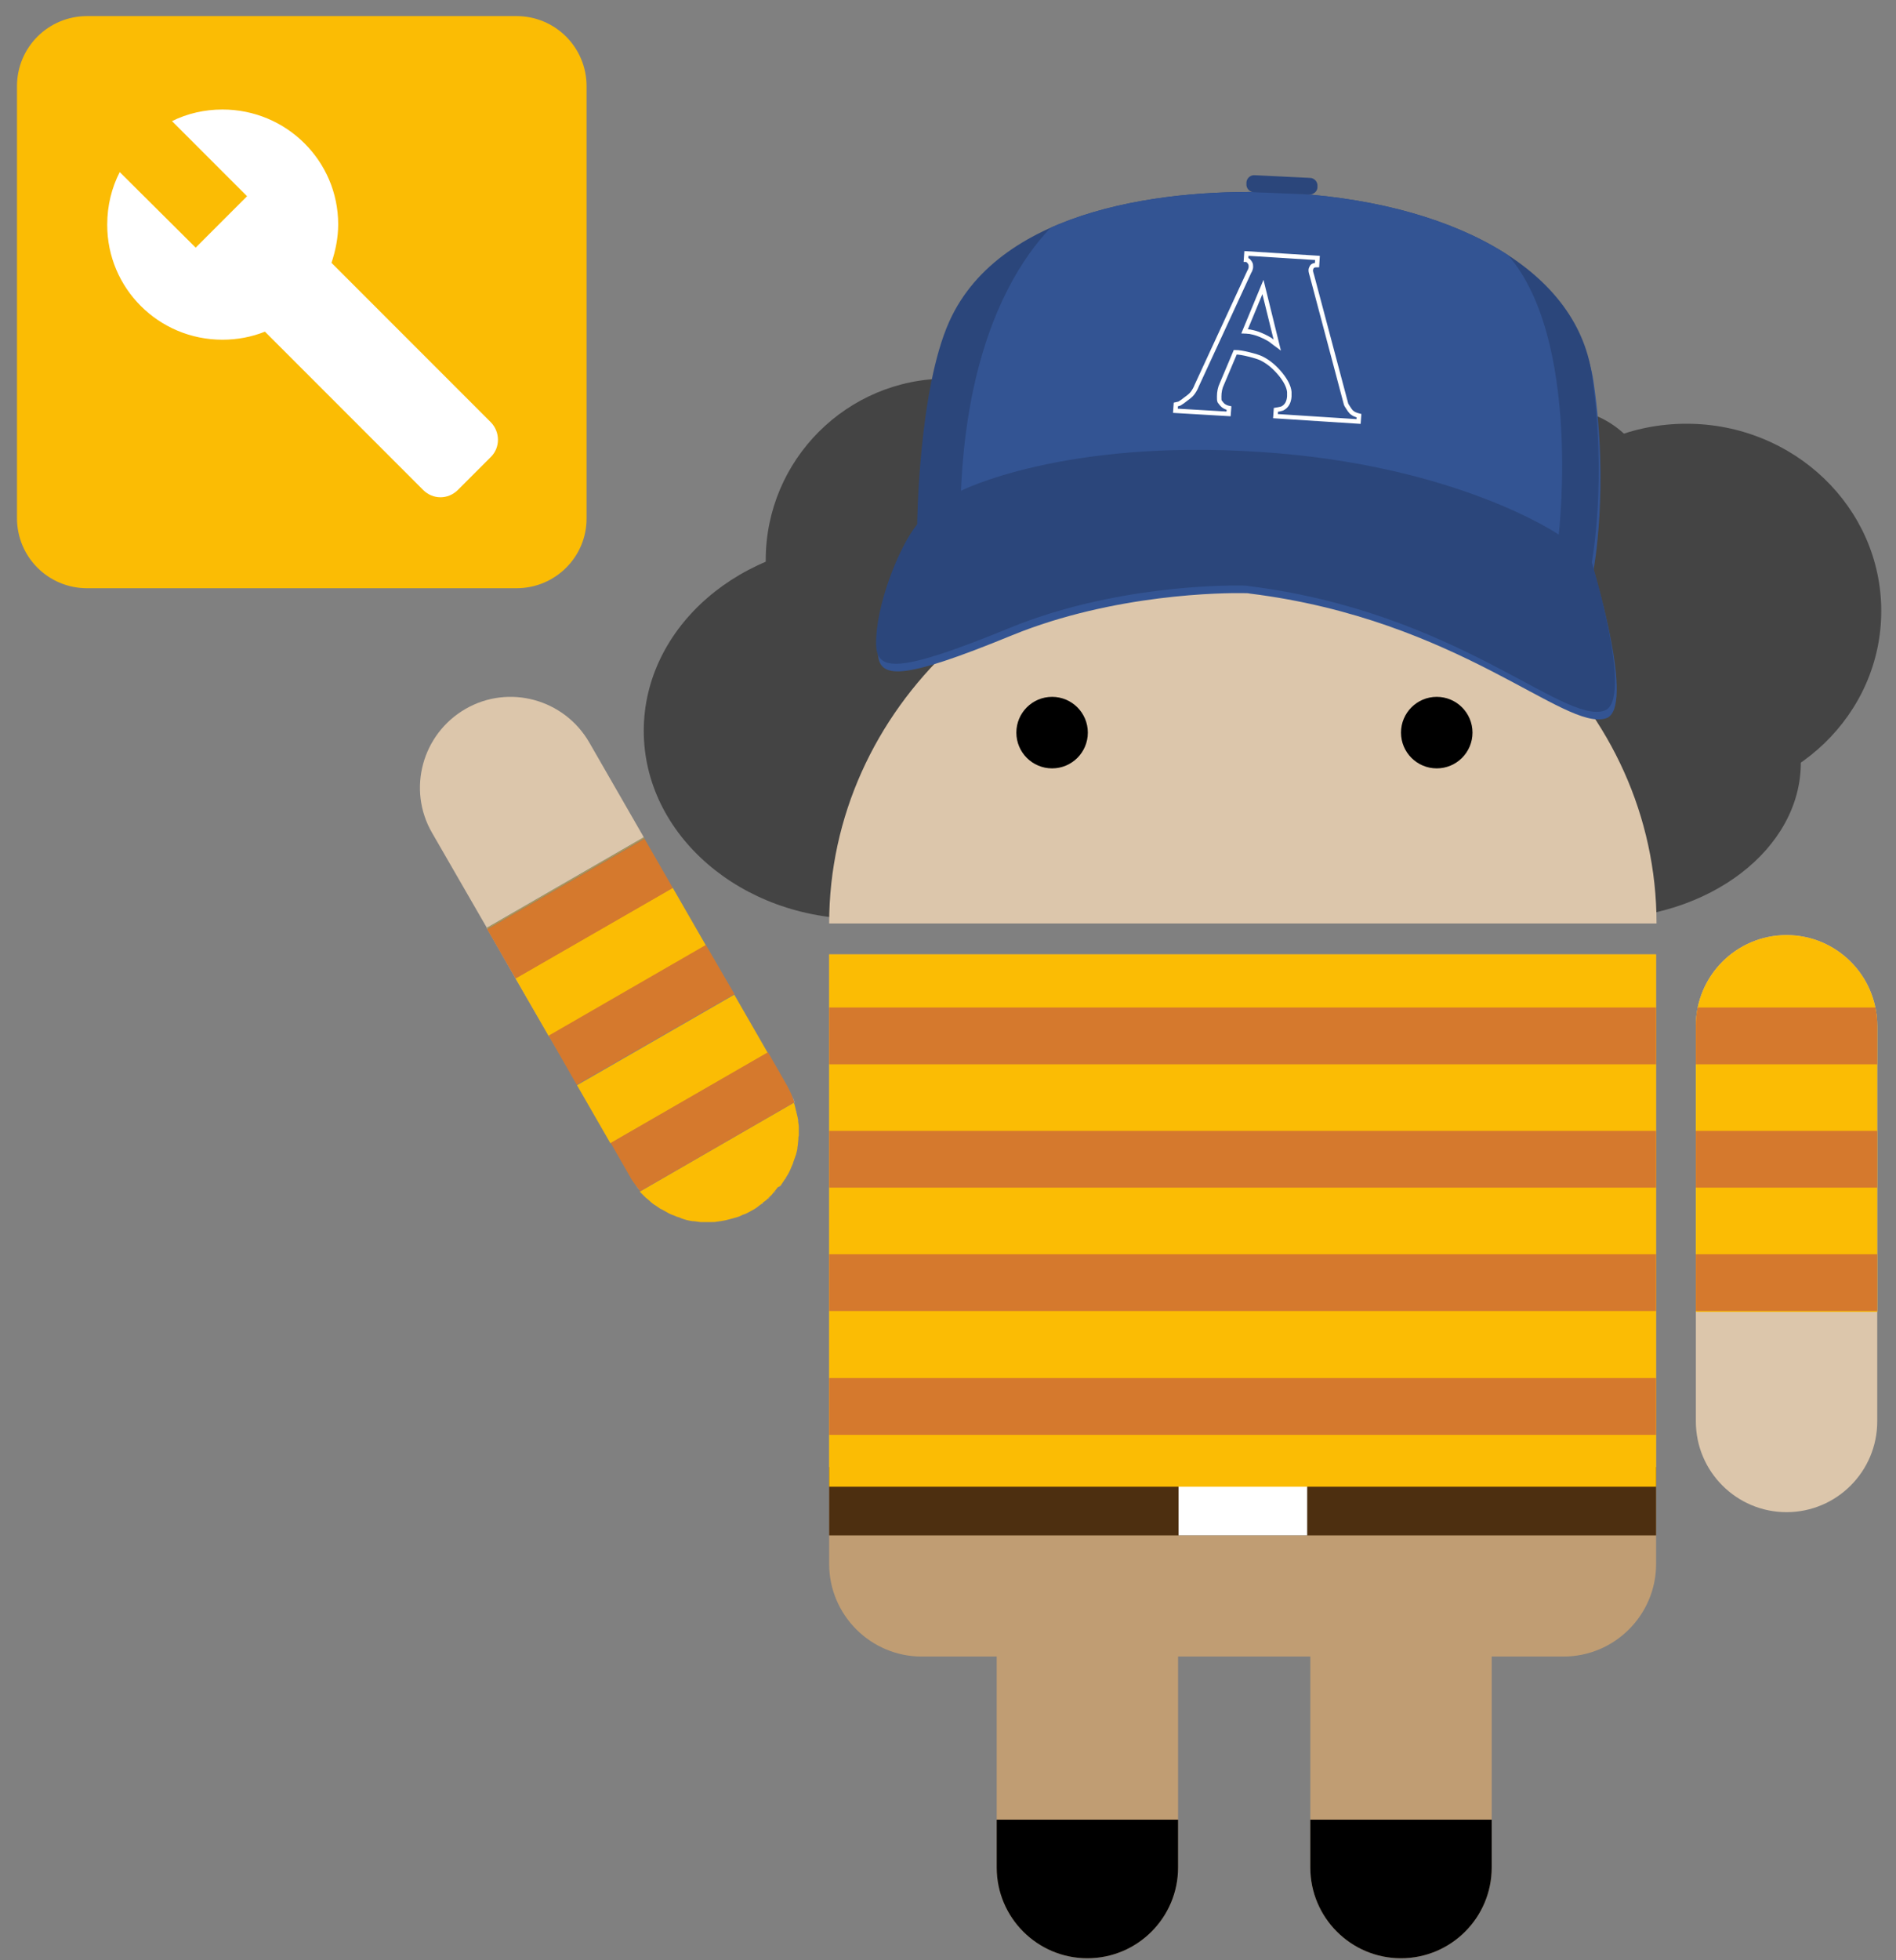 <?xml version="1.0" encoding="utf-8"?>
<!-- Generator: Adobe Illustrator 23.0.1, SVG Export Plug-In . SVG Version: 6.00 Build 0)  -->
<svg version="1.1" id="mascot" xmlns="http://www.w3.org/2000/svg" xmlns:xlink="http://www.w3.org/1999/xlink" x="0px" y="0px"
	 viewBox="0 0 424.4 438.5" style="enable-background:new 0 0 424.4 438.5;" xml:space="preserve">
<rect x="0" y="0" width="424.4" height="438.5" fill="#808080" stroke="none"/>
<style type="text/css">
	.st0{fill:#444444;}
	.st1{fill:#DCC6AB;}
	.st2{fill:#335493;}
	.st3{clip-path:url(#SVGID_2_);fill:#335493;}
	.st4{fill:#2B467B;}
	.st5{fill:none;stroke:#FFFFFF;}
	.st6{clip-path:url(#Body_2_);}
	.st7{clip-path:url(#Body_2_);fill:#4D2F10;}
	.st8{clip-path:url(#Body_2_);fill:#FFFFFF;}
	.st9{clip-path:url(#Body_2_);fill:#FBBC04;}
	.st10{fill:#D5792D;}
	.st11{clip-path:url(#Right_Arm_2_);fill:#FBBC04;}
	.st12{clip-path:url(#Right_Arm_2_);}
	.st13{fill:#FBBC04;}
	.st14{fill:#FFFFFF;}
	.st15{display:none;}
	.st16{display:inline;fill:#EA4335;}
	.st17{display:inline;}
	.st18{fill:none;}
	.st19{clip-path:url(#SVGID_4_);fill:#335493;}
	.st20{fill:#D85040;}
	.st21{fill:#98231B;}
</style>
<g id="Person">
	<g id="Hair">
		<ellipse class="st0" cx="192.8" cy="163.5" rx="48.7" ry="42.1"/>
		<circle class="st0" cx="212" cy="125.3" r="40.6"/>
		<ellipse class="st0" cx="349.6" cy="114.5" rx="21.4" ry="23"/>
		<ellipse class="st0" cx="377.5" cy="136.7" rx="43.6" ry="41.9"/>
		<ellipse class="st0" cx="357.4" cy="170.6" rx="45.7" ry="35"/>
	</g>
	<g id="Face">
		<path class="st1" d="M185.6,206.6c0-48.1,41.5-87.2,92.6-87.2s92.6,39,92.6,87.2H185.6z"/>
		<circle cx="321.6" cy="163.9" r="8"/>
		<circle cx="235.5" cy="163.9" r="8"/>
	</g>
	<g id="Hat">
		<path class="st2" d="M279.8,132.8c-0.4-0.1-0.9-0.1-1.3-0.1c-4.4-0.1-29.1,0.1-51.9,9.4c-25.1,10.3-30,9.9-30.1,3.7
			c-0.1-8.5,5-21.6,9.2-26.8c0,0,0.3-30.1,7.2-45.4c11.6-25.7,49.7-29.9,74.2-28.8c37.7,1.7,66.1,16.8,69.6,40.6s0,42.1,0,42.1
			s9.5,31,2.8,33.2C350.2,163.7,326.6,138.6,279.8,132.8z"/>
		<g>
			<defs>
				<path id="SVGID_1_" d="M279.4,131.1c-0.4-0.1-0.9-0.1-1.3-0.1c-4.4-0.1-29.1,0.1-51.9,9.4c-25.1,10.3-30,9.9-30.1,3.7
					c-0.1-8.5,5-21.6,9.2-26.8c0,0,0.3-30.1,7.2-45.4c11.6-25.7,49.7-29.9,74.2-28.8c37.7,1.7,66.1,16.8,69.6,40.6s0,42.1,0,42.1
					s9.5,31,2.8,33.2C349.7,162,326.1,136.9,279.4,131.1z"/>
			</defs>
			<use xlink:href="#SVGID_1_"  style="overflow:visible;fill:#2B467B;"/>
			<clipPath id="SVGID_2_">
				<use xlink:href="#SVGID_1_"  style="overflow:visible;"/>
			</clipPath>
			<path class="st3" d="M241.5,45.7c0,0-24.2,13.1-26.4,64.1c0,0,22.7-11.6,66.8-8.7c44.1,2.8,67,18.5,67,18.5s5.7-48-14-65.2
				l-39.9-17.7L241.5,45.7z"/>
		</g>
		<path class="st4" d="M293,43.5L280.7,43c-1,0-1.8-0.9-1.7-1.9l0-0.2c0-1,0.9-1.8,1.9-1.7l12.3,0.6c1,0,1.8,0.9,1.7,1.9l0,0.2
			C294.9,42.8,294,43.6,293,43.5z"/>
		<g>
			<path class="st5" d="M304.1,94.3l-18.6-1.2l0.1-1.4c0.6-0.1,1.1-0.2,1.4-0.3c1-0.5,1.5-1.4,1.6-2.7c0-0.4,0-0.8,0-1
				c-0.1-1.1-0.7-2.4-1.9-3.9c-1.3-1.6-2.7-2.8-4.3-3.6c-0.6-0.3-1.6-0.6-2.8-0.9c-1.2-0.3-2.3-0.5-3.1-0.5l-3,7.1
				c-0.4,0.8-0.6,1.8-0.6,2.8c0,0.5,0,0.9,0.1,1.1c0.3,0.4,0.6,0.8,0.9,1c0.3,0.2,0.7,0.4,1.2,0.5l-0.1,1.3l-11.9-0.7l0.1-1.4
				c0.5-0.1,0.9-0.2,1.1-0.4c0.2-0.1,0.6-0.4,1.1-0.8c0.7-0.5,1.2-0.9,1.5-1.3c0.3-0.4,0.7-1,1-1.8l11.5-24.9
				c0.1-0.3,0.3-0.6,0.4-0.8c0.1-0.3,0.2-0.5,0.2-0.8c0-0.3,0-0.6-0.2-0.9s-0.3-0.4-0.4-0.5c-0.2-0.1-0.3-0.2-0.5-0.2l0.1-1.4
				l15.9,1l-0.1,1.6c-0.6,0-1,0.1-1.2,0.5c-0.1,0.2-0.2,0.4-0.2,0.6s0,0.4,0.1,0.7c0,0,0.1,0.3,0.2,0.7l7.6,28.6
				c0.1,0.3,0.3,0.5,0.4,0.7c0.3,0.5,0.6,0.9,0.8,1.1c0.3,0.2,0.5,0.4,0.8,0.5c0.2,0.1,0.5,0.2,0.9,0.3L304.1,94.3z M285.9,77.2
				l-3.2-13l-4.1,9.9c0.3,0,0.6,0.1,1.1,0.1c0.4,0.1,1.1,0.2,1.9,0.5s1.7,0.7,2.7,1.3C284.9,76.5,285.5,76.9,285.9,77.2z"/>
		</g>
	</g>
	<g id="Body_1_">
		<defs>
			<path id="Body" d="M185.6,213.5v136.4c0,11.4,9.3,20.7,20.7,20.7h16.8v47.2c0,11.2,9.1,20.3,20.3,20.3s20.3-9.1,20.3-20.3v-47.2
				h29.6v47.2c0,11.2,9.1,20.3,20.3,20.3h0c11.2,0,20.3-9.1,20.3-20.3v-47.2h16.1c11.4,0,20.7-9.3,20.7-20.7V213.5H185.6z"/>
		</defs>
		<use xlink:href="#Body"  style="overflow:visible;fill:#C09D73;"/>
		<clipPath id="Body_2_">
			<use xlink:href="#Body"  style="overflow:visible;"/>
		</clipPath>
		<rect x="216.4" y="407.1" class="st6" width="127" height="31"/>
		<rect x="181.1" y="328.2" class="st7" width="193.7" height="15.3"/>
		<rect x="263.8" y="327.5" class="st8" width="28.8" height="16"/>
		<rect x="179.3" y="209.1" class="st9" width="197.2" height="123.5"/>
		<g class="st6">
			<rect x="183.2" y="225.4" class="st10" width="190.3" height="12.7"/>
			<rect x="183.2" y="253" class="st10" width="190.3" height="12.7"/>
			<rect x="183.2" y="280.6" class="st10" width="190.3" height="12.7"/>
			<rect x="184.1" y="308.3" class="st10" width="190.3" height="12.7"/>
		</g>
	</g>
	<g id="Right_Arm_1_">
		<defs>
			<path id="Right_Arm" d="M399.9,338.3L399.9,338.3c-11.2,0-20.3-9.1-20.3-20.3v-88.5c0-11.2,9.1-20.3,20.3-20.3h0
				c11.2,0,20.3,9.1,20.3,20.3v88.5C420.2,329.2,411.1,338.3,399.9,338.3z"/>
		</defs>
		<use xlink:href="#Right_Arm"  style="overflow:visible;fill:#DCC6AB;"/>
		<clipPath id="Right_Arm_2_">
			<use xlink:href="#Right_Arm"  style="overflow:visible;"/>
		</clipPath>
		<rect x="377" y="208.8" class="st11" width="64.6" height="84.7"/>
		<g class="st12">
			<rect x="374.4" y="225.4" class="st10" width="56" height="12.7"/>
			<rect x="374.4" y="253" class="st10" width="56" height="12.7"/>
			<rect x="374.4" y="280.6" class="st10" width="56" height="12.7"/>
		</g>
	</g>
	<g id="Left_Arm">
		<path class="st1" d="M143.7,266.9c-0.1-0.1-0.3-0.3-0.4-0.4C143.4,266.6,143.6,266.7,143.7,266.9z"/>
		<path class="st1" d="M145.2,268.3c-0.2-0.2-0.4-0.3-0.6-0.5C144.8,268,145,268.1,145.2,268.3z"/>
		<path class="st1" d="M178.3,248.4c0.1,0.3,0.1,0.5,0.2,0.8C178.4,248.9,178.4,248.6,178.3,248.4z"/>
		<path class="st1" d="M143.3,266.4c-0.4-0.5-0.9-1-1.2-1.6C142.4,265.4,142.8,265.9,143.3,266.4z"/>
		<path class="st1" d="M146.7,269.5c-0.2-0.2-0.5-0.3-0.7-0.5C146.3,269.2,146.5,269.3,146.7,269.5z"/>
		<path class="st1" d="M155.4,273.1c-0.1,0-0.2,0-0.3,0C155.2,273,155.3,273,155.4,273.1z"/>
		<path class="st1" d="M178,247.1c-0.2-0.8-0.5-1.6-0.9-2.4c0.3,0.6,0.5,1.2,0.7,1.9C177.9,246.7,177.9,246.9,178,247.1z"/>
		<path class="st1" d="M153.4,272.6c-0.2-0.1-0.4-0.1-0.6-0.2C152.9,272.5,153.1,272.6,153.4,272.6z"/>
		<path class="st1" d="M148.3,270.5c-0.2-0.1-0.5-0.3-0.7-0.4C147.8,270.2,148,270.4,148.3,270.5z"/>
		<path class="st1" d="M149.9,271.4c-0.2-0.1-0.5-0.2-0.7-0.4C149.4,271.1,149.7,271.3,149.9,271.4z"/>
		<path class="st1" d="M178.6,250.2c0,0.3,0.1,0.6,0.1,0.8C178.7,250.8,178.7,250.5,178.6,250.2z"/>
		<path class="st1" d="M177.6,260.1c0,0.1-0.1,0.2-0.1,0.3C177.5,260.3,177.5,260.2,177.6,260.1z"/>
		<path class="st1" d="M176.8,261.8c-0.1,0.2-0.2,0.4-0.3,0.6C176.6,262.2,176.7,262,176.8,261.8z"/>
		<path class="st1" d="M115.3,218.7l-6.3-11l-0.1-0.1l35.2-20.3l-12.2-21.2c-5.6-9.7-18-13.1-27.7-7.5h0c-9.7,5.6-13.1,18-7.5,27.7
			l28.8,49.9l-2.7-4.6L115.3,218.7z"/>
		<path class="st1" d="M174.9,265c-0.2,0.2-0.3,0.4-0.5,0.6C174.6,265.4,174.8,265.2,174.9,265z"/>
		<path class="st1" d="M176,263.4c-0.1,0.2-0.3,0.4-0.4,0.6C175.7,263.8,175.8,263.6,176,263.4z"/>
		<path class="st1" d="M178.3,257.7c-0.1,0.2-0.1,0.4-0.2,0.7C178.2,258.2,178.2,257.9,178.3,257.7z"/>
		<path class="st1" d="M178.8,252.1c0,0.3,0,0.6,0,0.8C178.8,252.6,178.8,252.4,178.8,252.1z"/>
		<path class="st1" d="M178.8,253.9c0,0.3,0,0.6-0.1,0.8C178.8,254.5,178.8,254.2,178.8,253.9z"/>
		<path class="st1" d="M163.3,272.7c-0.3,0.1-0.5,0.1-0.8,0.2C162.8,272.8,163,272.8,163.3,272.7z"/>
		<path class="st1" d="M178.6,255.8c0,0.3-0.1,0.5-0.1,0.8C178.6,256.3,178.6,256.1,178.6,255.8z"/>
		<path class="st1" d="M151.6,272.1c-0.2-0.1-0.5-0.2-0.7-0.3C151.1,271.9,151.4,272,151.6,272.1z"/>
		<path class="st1" d="M172.4,267.8c-0.2,0.2-0.4,0.3-0.5,0.5C172,268.2,172.2,268,172.4,267.8z"/>
		<path class="st1" d="M173.7,266.4c-0.2,0.2-0.3,0.4-0.5,0.6C173.4,266.8,173.6,266.6,173.7,266.4z"/>
		<path class="st1" d="M161.4,273.1c-0.3,0-0.5,0.1-0.8,0.1C160.9,273.2,161.2,273.1,161.4,273.1z"/>
		<path class="st1" d="M170.8,269.1c-0.2,0.1-0.3,0.3-0.5,0.4C170.5,269.4,170.7,269.3,170.8,269.1z"/>
		<path class="st1" d="M159.6,273.3c-0.2,0-0.5,0-0.7,0C159.1,273.3,159.3,273.3,159.6,273.3z"/>
		<path class="st1" d="M165.1,272.2c-0.2,0.1-0.5,0.1-0.7,0.2C164.7,272.3,164.9,272.3,165.1,272.2z"/>
		<path class="st1" d="M157.6,273.3c-0.2,0-0.4,0-0.7,0C157.2,273.3,157.4,273.3,157.6,273.3z"/>
		<path class="st1" d="M166.9,271.5c-0.2,0.1-0.4,0.2-0.6,0.2C166.5,271.6,166.7,271.6,166.9,271.5z"/>
		<path class="st13" d="M174.9,265c0.2-0.3,0.4-0.6,0.6-0.9c0.1-0.2,0.3-0.4,0.4-0.6c0.2-0.3,0.4-0.7,0.6-1c0.1-0.2,0.2-0.4,0.3-0.6
			c0.2-0.5,0.4-0.9,0.6-1.4c0-0.1,0.1-0.2,0.1-0.3c0.2-0.6,0.4-1.1,0.6-1.7c0.1-0.2,0.1-0.4,0.2-0.7c0.1-0.4,0.2-0.7,0.2-1.1
			c0-0.3,0.1-0.5,0.1-0.8c0-0.3,0.1-0.7,0.1-1c0-0.3,0-0.6,0.1-0.8c0-0.3,0-0.7,0-1c0-0.3,0-0.6,0-0.8c0-0.3,0-0.7-0.1-1
			c0-0.3-0.1-0.6-0.1-0.8c0-0.4-0.1-0.7-0.2-1.1c-0.1-0.3-0.1-0.5-0.2-0.8c-0.1-0.4-0.2-0.8-0.3-1.3c-0.1-0.2-0.1-0.4-0.2-0.6
			l-34.5,19.9c0,0,0,0,0,0c0.1,0.1,0.3,0.3,0.4,0.4c0.3,0.3,0.6,0.6,0.9,0.9c0.2,0.2,0.4,0.3,0.6,0.5c0.3,0.2,0.5,0.5,0.8,0.7
			c0.2,0.2,0.4,0.3,0.7,0.5c0.3,0.2,0.6,0.4,0.9,0.6c0.2,0.2,0.5,0.3,0.7,0.4c0.3,0.2,0.6,0.3,0.9,0.5c0.2,0.1,0.5,0.3,0.7,0.4
			c0.3,0.1,0.6,0.3,1,0.4c0.2,0.1,0.5,0.2,0.7,0.3c0.4,0.1,0.7,0.2,1.1,0.4c0.2,0.1,0.4,0.1,0.6,0.2c0.6,0.2,1.2,0.3,1.8,0.4
			c0.1,0,0.2,0,0.3,0c0.5,0.1,1,0.1,1.5,0.2c0.2,0,0.4,0,0.7,0c0.4,0,0.8,0,1.2,0c0.2,0,0.5,0,0.7,0c0.4,0,0.7,0,1.1-0.1
			c0.3,0,0.5-0.1,0.8-0.1c0.4-0.1,0.7-0.1,1.1-0.2c0.3-0.1,0.5-0.1,0.8-0.2c0.4-0.1,0.7-0.2,1.1-0.3c0.2-0.1,0.5-0.1,0.7-0.2
			c0.4-0.1,0.8-0.3,1.2-0.5c0.2-0.1,0.4-0.2,0.6-0.2c0.6-0.3,1.2-0.6,1.7-0.9h0c0.6-0.3,1.1-0.7,1.6-1.1c0.2-0.1,0.3-0.3,0.5-0.4
			c0.3-0.3,0.7-0.5,1-0.8c0.2-0.2,0.4-0.3,0.5-0.5c0.3-0.3,0.6-0.5,0.8-0.8c0.2-0.2,0.3-0.4,0.5-0.6c0.2-0.3,0.5-0.6,0.7-0.9
			C174.6,265.4,174.8,265.2,174.9,265z"/>
		
			<rect x="116.4" y="207.6" transform="matrix(0.867 -0.499 0.499 0.867 -89.129 96.963)" class="st13" width="40.6" height="15"/>
		
			<rect x="130.2" y="231.5" transform="matrix(0.867 -0.499 0.499 0.867 -99.241 107.048)" class="st13" width="40.6" height="15"/>
		<polygon class="st13" points="109,207.8 144.2,187.5 144.2,187.4 144.2,187.4 109,207.7 		"/>
		<path class="st10" d="M177.8,246.6c-0.2-0.6-0.5-1.3-0.7-1.9c-0.3-0.6-0.6-1.2-0.9-1.8l-4.3-7.5l-35.2,20.3l4.3,7.5
			c0.3,0.6,0.7,1.2,1.1,1.7c0.4,0.5,0.8,1.1,1.2,1.6c0,0,0,0,0,0L177.8,246.6z"/>
		<polygon class="st10" points="164.4,222.4 158,211.4 122.8,231.7 125.5,236.4 129.1,242.7 		"/>
		
			<rect x="109.5" y="196.8" transform="matrix(0.867 -0.499 0.499 0.867 -84.073 91.92)" class="st10" width="40.6" height="12.7"/>
	</g>
</g>
<g id="Wrench">
	<path class="st13" d="M115.6,131.6H19.5c-8.7,0-15.7-7-15.7-15.7V19.3c0-8.7,7-15.7,15.7-15.7h96.1c8.7,0,15.7,7,15.7,15.7V116
		C131.3,124.6,124.3,131.6,115.6,131.6z"/>
	<path class="st14" d="M109.8,94.4L74.2,58.8c0.9-2.7,1.5-5.6,1.5-8.6c0-14.2-11.6-25.7-25.9-25.7c-4,0-7.9,0.9-11.3,2.6l16.8,16.8
		L43.8,55.4L26.8,38.5C25,42,24,46,24,50.3C24,64.5,35.5,76,49.8,76c3.3,0,6.5-0.6,9.5-1.8l35.4,35.4c2.2,2.2,5.6,2.2,7.8,0l7.4-7.4
		C112,100.1,112,96.6,109.8,94.4z"/>
</g>
<g id="Cog" class="st15">
	<path class="st16" d="M115.5,131.3H19.4c-8.7,0-15.7-7-15.7-15.7V19c0-8.7,7-15.7,15.7-15.7h96.1c8.7,0,15.7,7,15.7,15.7v96.7
		C131.2,124.3,124.2,131.3,115.5,131.3z"/>
	<g class="st17">
		<path class="st18" d="M14.9,14.8H120v105.1H14.9V14.8z"/>
		<path class="st14" d="M98.7,71.5c0.2-1.3,0.3-2.7,0.3-4.1c0-1.4-0.1-2.8-0.3-4.1l8.9-6.9c0.8-0.6,1-1.8,0.5-2.7l-8.4-14.5
			c-0.5-1-1.6-1.3-2.6-1l-10.5,4.2c-2.2-1.7-4.5-3.1-7.1-4.1L78,27.1c-0.2-1.1-1.1-1.8-2.1-1.8H59c-1.1,0-1.9,0.7-2.1,1.8l-1.6,11.1
			c-2.6,1.1-5,2.5-7.1,4.1l-10.5-4.2c-1-0.4-2.1,0-2.6,1l-8.4,14.5c-0.5,0.9-0.4,2.1,0.5,2.7l8.9,6.9c-0.2,1.3-0.4,2.8-0.4,4.1
			s0.1,2.8,0.3,4.1l-8.9,6.9c-0.8,0.6-1,1.8-0.5,2.7l8.4,14.5c0.5,1,1.6,1.3,2.6,1l10.5-4.2c2.2,1.7,4.5,3.1,7.1,4.1l1.6,11.1
			c0.2,1.1,1.1,1.8,2.1,1.8h16.8c1.1,0,1.9-0.7,2.1-1.8l1.6-11.1c2.6-1.1,5-2.5,7.1-4.1l10.5,4.2c1,0.4,2.1,0,2.6-1l8.4-14.5
			c0.5-1,0.3-2.1-0.5-2.7L98.7,71.5z M67.4,83.1c-8.7,0-15.8-7.1-15.8-15.8s7.1-15.8,15.8-15.8s15.8,7.1,15.8,15.8
			S76.1,83.1,67.4,83.1z"/>
	</g>
</g>
<g id="Person_1_" class="st15">
	<g id="Hair_1_" class="st17">
		<ellipse class="st0" cx="294.6" cy="303.4" rx="42.1" ry="48.7"/>
		<circle class="st0" cx="256.4" cy="284.2" r="40.6"/>
		<ellipse class="st0" cx="245.7" cy="146.6" rx="23" ry="21.4"/>
		<ellipse class="st0" cx="267.8" cy="118.6" rx="41.9" ry="43.6"/>
		<ellipse class="st0" cx="301.7" cy="138.8" rx="35" ry="45.7"/>
	</g>
	<g id="Face_1_" class="st17">
		<path class="st1" d="M337.7,310.6c-48.1,0-87.2-41.5-87.2-92.6s39-92.6,87.2-92.6V310.6z"/>
		<circle cx="295" cy="174.6" r="8"/>
		<circle cx="295" cy="260.7" r="8"/>
	</g>
	<g id="Hat_1_" class="st17">
		<path class="st2" d="M263.9,216.3c-0.1,0.4-0.1,0.9-0.1,1.3c-0.1,4.4,0.1,29.1,9.4,51.9c10.3,25.1,9.9,30,3.7,30.1
			c-8.5,0.1-21.6-5-26.8-9.2c0,0-30.1-0.3-45.4-7.2c-25.7-11.6-29.9-49.7-28.8-74.2c1.7-37.7,16.8-66.1,40.6-69.6s42.1,0,42.1,0
			s31-9.5,33.2-2.8C294.8,146,269.7,169.6,263.9,216.3z"/>
		<g>
			<defs>
				<path id="SVGID_3_" d="M262.2,216.8c-0.1,0.4-0.1,0.9-0.1,1.3c-0.1,4.4,0.1,29.1,9.4,51.9c10.3,25.1,9.9,30,3.7,30.1
					c-8.5,0.1-21.6-5-26.8-9.2c0,0-30.1-0.3-45.4-7.2c-25.7-11.6-29.9-49.7-28.8-74.2c1.7-37.7,16.8-66.1,40.6-69.6
					c23.8-3.5,42.1,0,42.1,0s31-9.5,33.2-2.8C293.1,146.4,268,170.1,262.2,216.8z"/>
			</defs>
			<use xlink:href="#SVGID_3_"  style="overflow:visible;fill:#2B467B;"/>
			<clipPath id="SVGID_4_">
				<use xlink:href="#SVGID_3_"  style="overflow:visible;"/>
			</clipPath>
			<path class="st19" d="M176.8,254.7c0,0,13.1,24.2,64.1,26.4c0,0-11.6-22.7-8.7-66.8s18.5-67,18.5-67s-48-5.7-65.2,14l-17.7,39.9
				L176.8,254.7z"/>
		</g>
		<path class="st4" d="M174.6,203.2l-0.6,12.3c0,1-0.9,1.8-1.9,1.7l-0.2,0c-1,0-1.8-0.9-1.7-1.9l0.6-12.3c0-1,0.9-1.8,1.9-1.7l0.2,0
			C173.9,201.3,174.7,202.2,174.6,203.2z"/>
		<g>
			<path class="st5" d="M225.4,192.1l-1.2,18.6l-1.4-0.1c-0.1-0.6-0.2-1.1-0.3-1.4c-0.5-1-1.4-1.5-2.7-1.6c-0.4,0-0.8,0-1,0
				c-1.1,0.1-2.4,0.7-3.9,1.9c-1.6,1.3-2.8,2.7-3.7,4.3c-0.3,0.6-0.6,1.6-0.9,2.8c-0.3,1.2-0.5,2.3-0.5,3.1l7.1,3
				c0.8,0.4,1.8,0.6,2.8,0.6c0.5,0,0.9,0,1.1-0.1c0.5-0.3,0.8-0.6,1-0.9c0.2-0.3,0.4-0.7,0.5-1.2l1.3,0.1l-0.7,11.9l-1.4-0.1
				c-0.1-0.5-0.2-0.9-0.4-1.1c-0.1-0.2-0.4-0.6-0.8-1.1c-0.5-0.7-0.9-1.2-1.3-1.5c-0.4-0.3-1-0.7-1.8-1l-24.9-11.5
				c-0.3-0.1-0.6-0.3-0.8-0.4c-0.3-0.1-0.5-0.2-0.8-0.2c-0.3,0-0.6,0-0.9,0.2s-0.4,0.3-0.5,0.4c-0.1,0.2-0.2,0.3-0.2,0.5l-1.4-0.1
				l1-15.9l1.6,0.1c0,0.6,0.1,1,0.5,1.2c0.2,0.1,0.4,0.2,0.6,0.2s0.4,0,0.7-0.1c0,0,0.3-0.1,0.7-0.2l28.6-7.6
				c0.3-0.1,0.5-0.3,0.7-0.4c0.5-0.3,0.9-0.6,1.1-0.8c0.2-0.3,0.4-0.5,0.5-0.8c0.1-0.2,0.2-0.5,0.3-0.9L225.4,192.1z M208.3,210.3
				l-13,3.2l9.9,4.1c0-0.3,0.1-0.6,0.1-1.1c0.1-0.4,0.2-1.1,0.5-1.9c0.3-0.8,0.7-1.7,1.3-2.7C207.6,211.3,208,210.7,208.3,210.3z"/>
		</g>
	</g>
	<g class="st17">
		<rect x="344.6" y="125.3" class="st20" width="11.9" height="185.2"/>
		<rect x="369.1" y="125.3" class="st20" width="15" height="185.2"/>
		<rect x="396.8" y="125.3" class="st20" width="15" height="185.2"/>
		<rect x="356.5" y="125.3" class="st21" width="12.7" height="185.2"/>
		<rect x="384.1" y="125.3" class="st21" width="12.7" height="185.2"/>
		<rect x="411.8" y="125.3" class="st21" width="12.7" height="185.2"/>
	</g>
	<g class="st17">
		<rect x="369.1" y="76" class="st20" width="15" height="40.6"/>
		<path class="st20" d="M340.2,96.3L340.2,96.3c0,9.8,7,18,16.3,19.9V76.4C347.2,78.3,340.2,86.5,340.2,96.3z"/>
		<rect x="396.8" y="76" class="st20" width="15" height="40.6"/>
		<path class="st21" d="M360.5,76c-1.4,0-2.7,0.1-4,0.4v39.8c1.3,0.3,2.7,0.4,4,0.4h8.6V76H360.5z"/>
		<rect x="384.1" y="76" class="st21" width="12.7" height="40.6"/>
		<rect x="411.8" y="76" class="st21" width="12.7" height="40.6"/>
	</g>
	<g id="Left_Arm_1_" class="st17">
		<path class="st1" d="M349.9,380.8l-11,6.3l-0.1,0.1L318.5,352l-21.2,12.2c-9.7,5.6-13.1,18-7.5,27.7v0c5.6,9.7,18,13.1,27.7,7.5
			l49.9-28.8l-4.6,2.7L349.9,380.8z"/>
		<path class="st20" d="M396.1,321.3c-0.3-0.2-0.6-0.4-0.9-0.6c-0.2-0.1-0.4-0.3-0.6-0.4c-0.3-0.2-0.7-0.4-1-0.6
			c-0.2-0.1-0.4-0.2-0.6-0.3c-0.5-0.2-0.9-0.4-1.4-0.6c-0.1,0-0.2-0.1-0.3-0.1c-0.6-0.2-1.1-0.4-1.7-0.6c-0.2-0.1-0.4-0.1-0.7-0.2
			c-0.4-0.1-0.7-0.2-1.1-0.2c-0.3,0-0.5-0.1-0.8-0.1c-0.3,0-0.7-0.1-1-0.1c-0.3,0-0.6,0-0.8-0.1c-0.3,0-0.7,0-1,0
			c-0.3,0-0.6,0-0.8,0c-0.3,0-0.7,0-1,0.1c-0.3,0-0.6,0.1-0.8,0.1c-0.4,0-0.7,0.1-1.1,0.2c-0.3,0.1-0.5,0.1-0.8,0.2
			c-0.4,0.1-0.8,0.2-1.3,0.3c-0.2,0.1-0.4,0.1-0.6,0.2l19.9,34.5c0,0,0,0,0,0c0.1-0.1,0.3-0.3,0.4-0.4c0.3-0.3,0.6-0.6,0.9-0.9
			c0.2-0.2,0.3-0.4,0.5-0.6c0.2-0.3,0.5-0.5,0.7-0.8c0.2-0.2,0.3-0.4,0.5-0.7c0.2-0.3,0.4-0.6,0.6-0.9c0.2-0.2,0.3-0.5,0.4-0.7
			c0.2-0.3,0.3-0.6,0.5-0.9c0.1-0.2,0.3-0.5,0.4-0.7c0.1-0.3,0.3-0.6,0.4-1c0.1-0.2,0.2-0.5,0.3-0.7c0.1-0.4,0.2-0.7,0.4-1.1
			c0.1-0.2,0.1-0.4,0.2-0.6c0.2-0.6,0.3-1.2,0.4-1.8c0-0.1,0-0.2,0-0.3c0.1-0.5,0.1-1,0.2-1.5c0-0.2,0-0.4,0-0.7c0-0.4,0-0.8,0-1.2
			c0-0.2,0-0.5,0-0.7c0-0.4,0-0.7-0.1-1.1c0-0.3-0.1-0.5-0.1-0.8c-0.1-0.4-0.1-0.7-0.2-1.1c-0.1-0.3-0.1-0.5-0.2-0.8
			c-0.1-0.4-0.2-0.7-0.3-1.1c-0.1-0.2-0.1-0.5-0.2-0.7c-0.1-0.4-0.3-0.8-0.5-1.2c-0.1-0.2-0.2-0.4-0.2-0.6c-0.3-0.6-0.6-1.2-0.9-1.7
			v0c-0.3-0.6-0.7-1.1-1.1-1.6c-0.1-0.2-0.3-0.3-0.4-0.5c-0.3-0.3-0.5-0.7-0.8-1c-0.2-0.2-0.3-0.4-0.5-0.5c-0.3-0.3-0.5-0.6-0.8-0.8
			c-0.2-0.2-0.4-0.3-0.6-0.5c-0.3-0.2-0.6-0.5-0.9-0.7C396.5,321.6,396.3,321.4,396.1,321.3z"/>
		
			<rect x="338.7" y="339.2" transform="matrix(0.867 -0.499 0.499 0.867 -133.245 220.848)" class="st20" width="15" height="40.6"/>
		
			<rect x="362.7" y="325.4" transform="matrix(0.867 -0.499 0.499 0.867 -123.159 230.96)" class="st20" width="15" height="40.6"/>
		<path class="st21" d="M377.7,318.4c-0.6,0.2-1.3,0.5-1.9,0.7c-0.6,0.3-1.2,0.6-1.8,0.9l-7.5,4.3l20.3,35.2l7.5-4.3
			c0.6-0.3,1.2-0.7,1.7-1.1c0.5-0.4,1.1-0.8,1.6-1.2c0,0,0,0,0,0L377.7,318.4z"/>
		<polygon class="st21" points="353.5,331.8 342.6,338.2 362.9,373.4 367.5,370.7 373.8,367.1 		"/>
		
			<rect x="327.9" y="346.1" transform="matrix(0.867 -0.499 0.499 0.867 -138.288 215.792)" class="st21" width="12.7" height="40.6"/>
	</g>
</g>
</svg>
